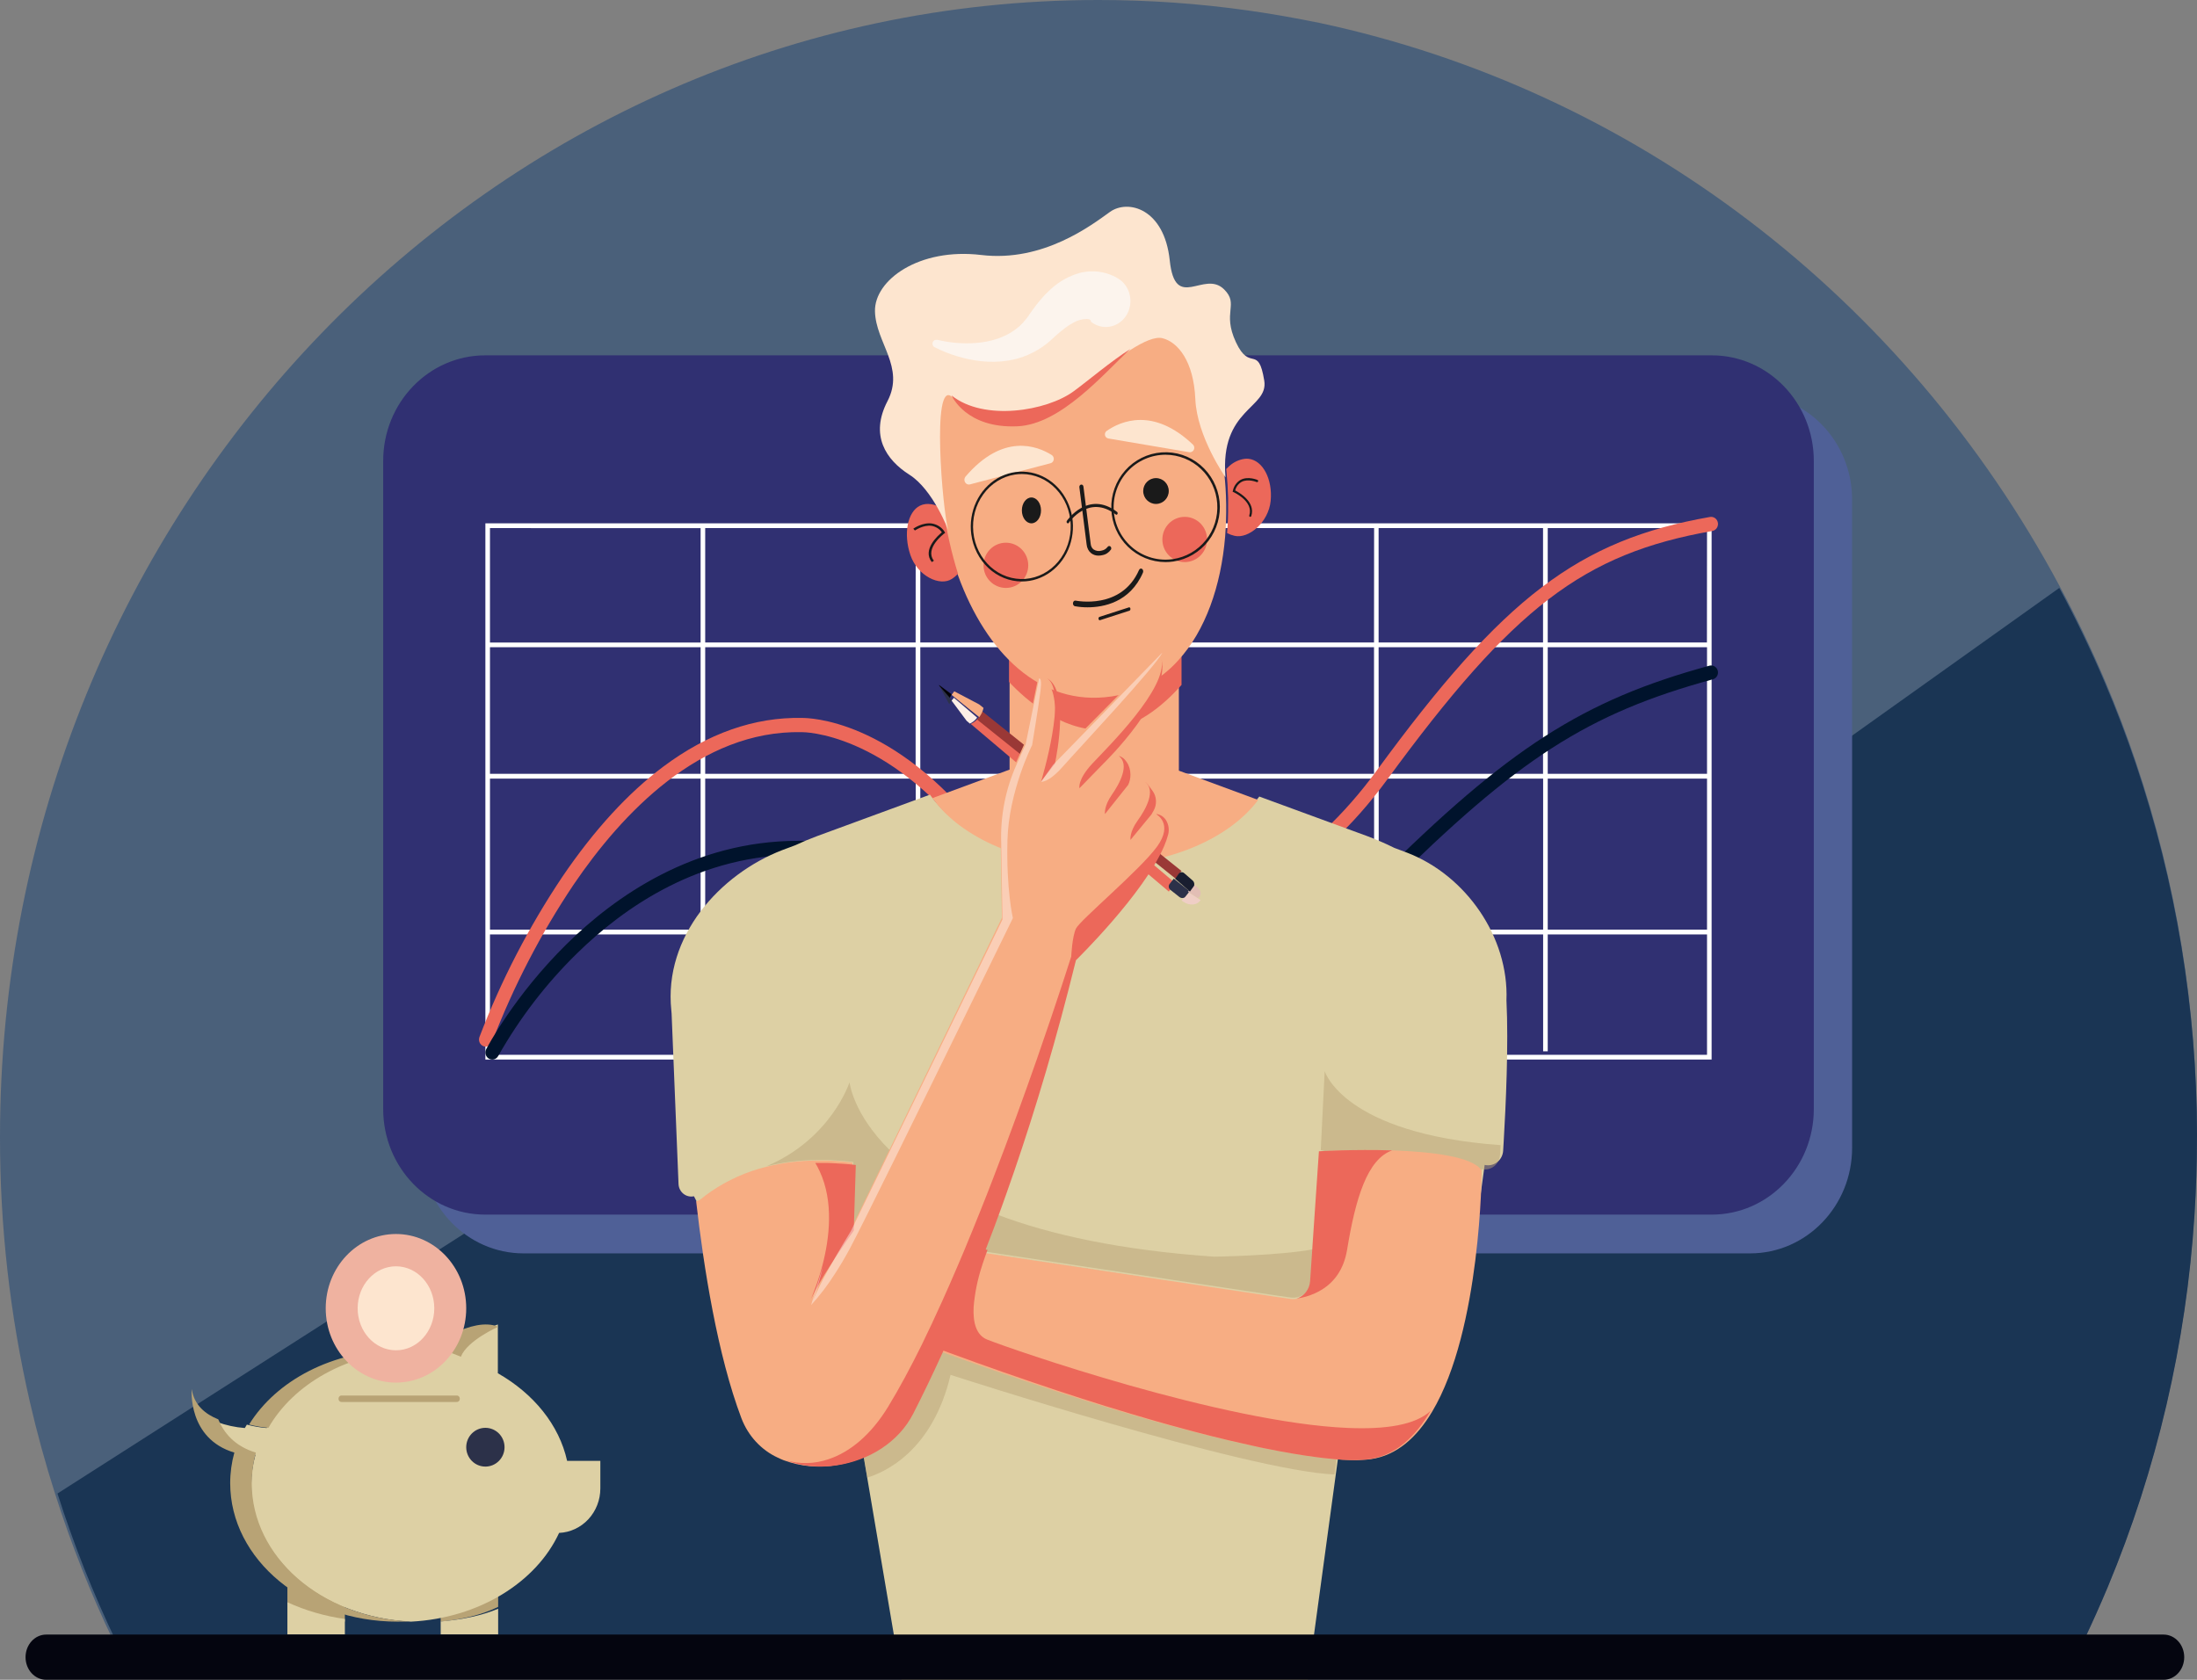 <svg width="340" height="260" viewBox="0 0 340 260" fill="none" xmlns="http://www.w3.org/2000/svg">
<rect x="0" y="0" width="340" height="260" fill="#808080" stroke="none"/>
<g clip-path="url(#clip0_202_2)">
<path d="M339.982 176.01C339.982 180.016 339.854 183.992 339.598 187.937C338.325 207.827 333.779 227.346 326.157 245.651C324.972 248.473 323.728 251.256 322.423 254H17.552C14.011 246.604 10.984 238.955 8.494 231.112C7.016 226.481 5.724 221.767 4.618 216.971C1.538 203.551 -0.012 189.804 7.17885e-05 176.01C-0.011 78.803 76.102 1.64644e-05 169.986 1.64644e-05C177.747 -0.003 185.5 0.54 193.189 1.626C194.966 1.879 196.742 2.159 198.518 2.468C200.463 2.809 202.398 3.177 204.326 3.571C228.306 8.711 250.933 19.145 270.665 34.161C290.397 49.177 306.768 68.422 318.665 90.583C321.246 95.381 323.614 100.316 325.769 105.387C327.496 109.445 329.07 113.58 330.49 117.793C336.758 136.345 339.973 155.855 340 175.51C339.982 175.69 339.982 175.848 339.982 176.01Z" fill="#4A607A"/>
<path d="M339.993 176.2C339.993 180.197 339.865 184.163 339.61 188.098C338.337 207.94 333.796 227.411 326.183 245.671C325.001 248.487 323.758 251.263 322.454 254H17.943C14.406 246.622 11.383 238.992 8.895 231.168L105.561 169.39L196.392 178.196L318.69 91C321.268 95.787 323.634 100.709 325.786 105.767C327.511 109.815 329.083 113.941 330.501 118.143C336.762 136.65 339.973 156.113 340 175.72C339.993 175.881 339.993 176.039 339.993 176.2Z" fill="#1A3554"/>
<path d="M95.872 81C97.51 81 98.837 79.657 98.837 78C98.837 76.343 97.51 75 95.872 75C94.235 75 92.907 76.343 92.907 78C92.907 79.657 94.235 81 95.872 81Z" fill="#2C3149"/>
<path d="M270.835 61H81.026C72.303 61 65.233 68.317 65.233 77.342V177.657C65.233 186.683 72.303 194 81.026 194H270.835C279.557 194 286.628 186.683 286.628 177.657V77.342C286.628 68.317 279.557 61 270.835 61Z" fill="#4F6097"/>
<path d="M264.904 55H75.096C66.373 55 59.302 62.317 59.302 71.342V171.657C59.302 180.683 66.373 188 75.096 188H264.904C273.627 188 280.698 180.683 280.698 171.657V71.342C280.698 62.317 273.627 55 264.904 55Z" fill="#303072"/>
<path d="M75.116 81V164H264.884V81H75.116ZM264.159 99.442H239.522V81.739H264.173L264.159 99.442ZM178.076 100.18H212.638V119.773H178.09L178.076 100.18ZM177.365 119.773H142.423V100.18H177.38L177.365 119.773ZM213.349 100.18H238.796V119.773H213.363L213.349 100.18ZM213.349 99.442V81.739H238.796V99.442H213.349ZM212.638 99.442H178.09V81.739H212.652L212.638 99.442ZM177.365 99.442H142.423V81.739H177.38L177.365 99.442ZM141.698 99.442H109.134V81.739H141.712L141.698 99.442ZM141.698 100.18V119.773H109.134V100.18H141.698ZM108.423 119.773H75.827V100.18H108.423V119.773ZM108.423 120.512V143.89H75.827V120.512H108.423ZM109.134 120.512H141.712V143.89H109.134V120.512ZM142.423 120.512H177.38V143.89H142.423V120.512ZM178.09 120.512H212.652V143.89H178.09V120.512ZM213.363 120.512H238.81V143.89H213.363V120.512ZM239.522 120.512H264.173V143.89H239.522V120.512ZM239.522 119.773V100.18H264.173V119.773H239.522ZM108.423 81.746V99.449H75.827V81.739L108.423 81.746ZM75.827 163.262V144.628H108.423V162.719H109.134V144.628H141.712V162.719H142.423V144.628H177.38V162.719H178.09V144.628H212.652V162.719H213.363V144.628H238.81V162.719H239.522V144.628H264.173V163.262H75.827Z" fill="white"/>
<path d="M75.177 162C75.055 161.999 74.935 161.975 74.822 161.93C74.558 161.829 74.343 161.624 74.225 161.359C74.108 161.094 74.096 160.792 74.194 160.519C77.544 151.762 81.855 143.43 87.042 135.688C91.939 128.477 97.185 122.747 102.64 118.667C109.522 113.517 116.762 110.969 124.12 111.123C124.997 111.123 138.271 111.156 152.063 128.997C158.04 136.728 167.115 141.076 176.939 140.951C190.125 140.772 202.934 133.088 213.017 119.323C232.69 92.424 244.271 83.597 264.629 80.015C264.908 79.967 265.193 80.035 265.424 80.204C265.654 80.373 265.81 80.63 265.857 80.917C265.904 81.205 265.838 81.501 265.675 81.738C265.511 81.976 265.263 82.137 264.984 82.186C245.03 85.704 234.22 93.971 214.692 120.643C209.308 128 203.146 133.693 196.378 137.568C190.149 141.131 183.431 143.066 176.946 143.151C166.448 143.294 156.766 138.635 150.377 130.368C137.117 113.22 124.266 113.326 124.113 113.323H124.063C108.351 112.996 96.209 125.973 88.774 136.915C83.684 144.514 79.451 152.688 76.156 161.278C76.083 161.486 75.949 161.666 75.775 161.796C75.6 161.925 75.391 161.996 75.177 162Z" fill="#EC685A"/>
<path d="M76.177 164C75.994 163.999 75.813 163.951 75.654 163.858C75.495 163.765 75.362 163.631 75.267 163.47C75.173 163.309 75.121 163.125 75.117 162.938C75.112 162.75 75.155 162.563 75.241 162.398C75.415 162.064 79.59 154.118 87.703 146.114C95.121 138.797 107.317 130.146 123.501 130.146H124.167C124.965 130.146 138.164 130.146 151.959 143.139C158.657 149.453 168.897 152.585 180.047 151.717C192.155 150.779 203.872 145.232 213.049 136.094C233.443 115.792 244.983 108.38 264.488 103.05C264.624 103.006 264.769 102.991 264.912 103.005C265.055 103.019 265.194 103.063 265.32 103.134C265.446 103.204 265.556 103.301 265.645 103.417C265.734 103.532 265.798 103.666 265.836 103.808C265.873 103.95 265.882 104.099 265.861 104.245C265.84 104.39 265.792 104.53 265.717 104.656C265.642 104.782 265.544 104.891 265.427 104.976C265.31 105.063 265.177 105.123 265.037 105.154C245.717 110.437 234.857 117.423 214.53 137.656C205 147.142 192.811 152.916 180.211 153.882C168.471 154.786 157.651 151.459 150.519 144.737C137.249 132.232 124.323 132.308 124.189 132.319H124.153C108.373 132.083 96.461 140.512 89.235 147.626C84.493 152.278 80.416 157.592 77.123 163.411C77.033 163.589 76.897 163.738 76.731 163.842C76.564 163.946 76.372 164.001 76.177 164Z" fill="#00132C"/>
<path d="M53.372 243V251C50.3 250.563 47.304 249.665 44.477 248.333V243H53.372Z" fill="#B8A375"/>
<path d="M77.093 243V248.712C74.546 249.971 71.507 250.657 68.198 251V243H77.093Z" fill="#B8A375"/>
<path d="M92.907 226.111V230.391C92.905 232.165 92.24 233.871 91.051 235.152C89.862 236.433 88.241 237.19 86.525 237.265C82.994 244.905 74.144 250.455 63.603 251C49.814 250.336 38.885 241.119 38.885 229.841C38.887 228.269 39.102 226.704 39.524 225.194C36.144 224.21 34.449 222.105 33.605 220.104C34.987 220.61 36.428 220.922 37.89 221.033C37.991 220.85 38.095 220.661 38.202 220.505C39.208 220.771 40.234 220.947 41.269 221.033C45.22 214.117 53.636 209.202 63.556 208.712C65.464 208.811 67.36 209.082 69.224 209.521C69.363 209.323 69.52 209.139 69.694 208.972C71.705 206.878 77.046 205 77.046 205V212.554C82.578 215.709 86.525 220.528 87.764 226.111H92.907Z" fill="#DDD0A4"/>
<path d="M77.093 205.363C77.093 205.363 72.29 207.484 71.321 210C71.321 210 68.526 208.793 67.342 208.691C66.158 208.589 73.183 203.644 77.093 205.363Z" fill="#B8A375"/>
<path d="M63.256 250.951C62.687 250.985 62.111 251 61.528 251C47.219 251 35.624 241.398 35.624 229.559C35.624 227.959 35.841 226.369 36.268 224.835C28.986 222.657 29.668 215 29.668 215C30.042 217.486 31.788 218.894 33.777 219.687C34.607 221.711 36.274 223.84 39.599 224.835C39.178 226.369 38.961 227.96 38.956 229.559C38.956 240.956 49.707 250.279 63.256 250.951Z" fill="#B8A375"/>
<path d="M63.256 209.043C53.588 209.518 45.379 214.288 41.536 221C40.527 220.917 39.527 220.746 38.547 220.488C42.747 213.683 51.47 209 61.576 209C62.122 209 62.686 209.014 63.256 209.043Z" fill="#B8A375"/>
<path d="M75.116 227C76.754 227 78.081 225.657 78.081 224C78.081 222.343 76.754 221 75.116 221C73.479 221 72.151 222.343 72.151 224C72.151 225.657 73.479 227 75.116 227Z" fill="#2C3149"/>
<path d="M70.661 216.998H52.885C52.822 217.004 52.757 216.995 52.696 216.974C52.636 216.951 52.58 216.915 52.533 216.869C52.486 216.822 52.448 216.765 52.423 216.701C52.397 216.638 52.384 216.569 52.384 216.5C52.384 216.43 52.397 216.362 52.423 216.299C52.448 216.235 52.486 216.178 52.533 216.132C52.58 216.085 52.636 216.049 52.696 216.027C52.757 216.004 52.822 215.996 52.885 216.002H70.661C70.725 215.996 70.789 216.004 70.85 216.027C70.911 216.049 70.966 216.085 71.013 216.132C71.06 216.178 71.098 216.235 71.124 216.299C71.15 216.362 71.163 216.43 71.163 216.5C71.163 216.569 71.15 216.638 71.124 216.701C71.098 216.765 71.06 216.822 71.013 216.869C70.966 216.915 70.911 216.951 70.85 216.974C70.789 216.995 70.725 217.004 70.661 216.998Z" fill="#B8A375"/>
<path d="M61.279 214C67.284 214 72.151 208.851 72.151 202.5C72.151 196.149 67.284 191 61.279 191C55.274 191 50.407 196.149 50.407 202.5C50.407 208.851 55.274 214 61.279 214Z" fill="#EFB2A0"/>
<path d="M53.372 250.585V253H44.477V248C47.305 249.293 50.3 250.163 53.372 250.585Z" fill="#DDD0A4"/>
<path d="M77.093 249V253H68.198V250.979C71.507 250.674 74.531 250.084 77.093 249Z" fill="#DDD0A4"/>
<path d="M61.279 209C64.554 209 67.209 206.09 67.209 202.5C67.209 198.911 64.554 196 61.279 196C58.004 196 55.349 198.911 55.349 202.5C55.349 206.09 58.004 209 61.279 209Z" fill="#FDE5CF"/>
<path d="M232.711 176.624C232.679 177.162 232.647 177.66 232.622 178.113C232.601 178.46 232.506 178.799 232.345 179.105C232.183 179.411 231.959 179.678 231.687 179.886C231.415 180.095 231.102 180.24 230.77 180.313C230.437 180.386 230.094 180.384 229.761 180.308L229.304 183.666L229.007 185.883C228.506 189.547 226.728 192.903 224.001 195.334C221.275 197.764 217.783 199.107 214.166 199.114C213.598 199.114 213.029 199.081 212.464 199.016C211.88 198.947 211.301 198.841 210.73 198.701L207.201 224.703L206.843 227.333L202.4 260H139.513L134.053 227.808L133.47 224.385L129.004 198.068C128.155 198.329 127.284 198.512 126.402 198.613C119.716 199.389 110.885 192.296 107.395 185.158C107.114 185.22 106.823 185.218 106.542 185.153C106.263 185.087 106 184.96 105.772 184.78C105.545 184.6 105.358 184.371 105.226 184.11C105.094 183.849 105.019 183.562 105.007 183.267L103.934 156.867L103.891 156.388C102.683 144.912 111.428 135.299 121.053 131.582L123.059 130.832C124.203 130.298 125.34 129.822 126.452 129.413L143.914 123C148.361 129.219 158.14 133.52 169.481 133.52C172.892 133.537 176.292 133.138 179.61 132.332C180.186 132.193 180.747 132.043 181.298 131.874C187.226 130.115 192.024 127.068 194.884 123.289L211.567 129.406C213 129.942 214.405 130.553 215.779 131.235L217.795 131.992C226.845 135.485 233.526 145.036 233.133 154.833C233.473 161.666 233.033 171.177 232.711 176.624Z" fill="#DDD0A4"/>
<path d="M194.709 123.813C190.218 129.846 180.669 134 169.6 134C158.378 134 148.702 129.711 144.302 123.53L156.239 119.12V97H182.438V119.284L194.709 123.813Z" fill="#F7AD83"/>
<path d="M182.849 99V106.012C179.931 109.308 175.533 113 170.486 113C164.124 113 158.792 108.356 156.163 105.557V99.428L165.478 99H182.849Z" fill="#EC685A"/>
<path d="M189.25 71.414C189.321 71.944 189.389 72.469 189.446 73.003V73.043C189.815 76.348 189.866 79.682 189.6 82.998C189.6 82.998 189.6 83.02 189.6 83.031C188.967 90.712 186.536 97.629 182.334 102.222C179.622 105.253 175.973 107.223 172.008 107.797C160.923 109.437 152.587 100.954 148.272 89.095C147.148 86.004 146.31 82.811 145.768 79.559C145.672 79.004 145.586 78.438 145.507 77.875C143.108 60.695 142.264 48.17 163.24 45.07C166.816 44.54 170.081 47.218 173.645 46.692C181.809 45.485 186.933 58.459 188.95 69.642C188.95 69.689 188.967 69.737 188.978 69.782C189.08 70.321 189.171 70.865 189.25 71.414Z" fill="#F7AD83"/>
<path d="M184.075 69.997L171.529 67.87C171.403 67.85 171.286 67.792 171.192 67.703C171.099 67.615 171.034 67.501 171.005 67.375C170.976 67.25 170.985 67.119 171.031 66.999C171.076 66.879 171.157 66.775 171.261 66.7C173.423 65.195 178.478 62.958 184.646 68.844C184.739 68.947 184.799 69.076 184.819 69.214C184.838 69.352 184.816 69.492 184.754 69.617C184.692 69.742 184.594 69.845 184.473 69.912C184.352 69.981 184.213 70.01 184.075 69.997Z" fill="#FDE5CF"/>
<path d="M159.622 81C160.441 81 161.105 80.105 161.105 79C161.105 77.895 160.441 77 159.622 77C158.803 77 158.14 77.895 158.14 79C158.14 80.105 158.803 81 159.622 81Z" fill="#1A1A1A"/>
<path d="M178.895 78C179.987 78 180.872 77.105 180.872 76C180.872 74.895 179.987 74 178.895 74C177.804 74 176.919 74.895 176.919 76C176.919 77.105 177.804 78 178.895 78Z" fill="#1A1A1A"/>
<path d="M168.312 94C167.651 94.005 166.99 93.948 166.335 93.827C166.291 93.818 166.247 93.796 166.209 93.766C166.17 93.735 166.136 93.695 166.11 93.648C166.084 93.601 166.065 93.548 166.055 93.491C166.045 93.435 166.044 93.377 166.052 93.32C166.06 93.264 166.076 93.21 166.101 93.161C166.126 93.112 166.157 93.071 166.195 93.038C166.232 93.004 166.275 92.982 166.32 92.969C166.365 92.957 166.411 92.955 166.456 92.965C166.525 92.965 173.54 94.453 176.274 88.221C176.318 88.122 176.391 88.049 176.478 88.017C176.566 87.985 176.659 87.998 176.739 88.053C176.778 88.079 176.814 88.116 176.842 88.161C176.871 88.205 176.892 88.255 176.904 88.31C176.917 88.365 176.921 88.422 176.917 88.478C176.912 88.534 176.898 88.589 176.876 88.639C174.862 93.254 170.764 94 168.312 94Z" fill="#1A1A1A"/>
<path d="M170.187 96C170.145 95.999 170.104 95.979 170.071 95.942C170.038 95.905 170.015 95.854 170.005 95.796C169.999 95.762 169.998 95.728 170.003 95.693C170.007 95.658 170.015 95.626 170.029 95.597C170.042 95.567 170.059 95.543 170.079 95.522C170.099 95.502 170.122 95.489 170.146 95.482L174.713 94.008C174.737 93.999 174.762 93.998 174.786 94.003C174.81 94.008 174.834 94.02 174.854 94.038C174.875 94.057 174.894 94.08 174.908 94.108C174.922 94.137 174.932 94.168 174.937 94.202C174.948 94.269 174.94 94.34 174.914 94.399C174.889 94.459 174.847 94.5 174.799 94.517L170.229 95.995L170.187 96Z" fill="#1A1A1A"/>
<path d="M170.007 85.999C169.599 86.01 169.197 85.878 168.856 85.621C168.665 85.467 168.505 85.269 168.385 85.04C168.266 84.811 168.191 84.555 168.165 84.291L167.038 75.41C167.026 75.316 167.048 75.22 167.099 75.144C167.149 75.068 167.225 75.018 167.308 75.004C167.349 74.997 167.392 74.999 167.432 75.011C167.473 75.022 167.511 75.043 167.544 75.071C167.578 75.1 167.607 75.136 167.628 75.176C167.65 75.218 167.663 75.263 167.669 75.31L168.792 84.187C168.807 84.354 168.852 84.516 168.925 84.661C168.999 84.807 169.098 84.933 169.218 85.032C169.407 85.159 169.617 85.242 169.835 85.274C170.053 85.307 170.275 85.29 170.486 85.223C170.837 85.164 171.16 84.968 171.397 84.669C171.443 84.592 171.513 84.538 171.593 84.52C171.673 84.5 171.756 84.516 171.826 84.565C171.895 84.614 171.946 84.691 171.966 84.781C171.987 84.87 171.976 84.966 171.937 85.046C171.61 85.518 171.139 85.832 170.617 85.924C170.417 85.974 170.213 85.999 170.007 85.999Z" fill="#1A1A1A"/>
<path d="M150.037 74.993L162.58 71.7C162.706 71.668 162.821 71.597 162.909 71.495C162.997 71.393 163.054 71.265 163.074 71.129C163.094 70.992 163.074 70.852 163.018 70.727C162.963 70.602 162.873 70.498 162.761 70.427C160.462 68.986 155.183 66.997 149.389 73.805C149.305 73.922 149.255 74.062 149.246 74.209C149.237 74.357 149.269 74.503 149.339 74.63C149.408 74.758 149.512 74.86 149.636 74.925C149.761 74.99 149.9 75.013 150.037 74.993Z" fill="#FDE5CF"/>
<path d="M148.256 88.801C147.971 89.115 147.653 89.384 147.311 89.602C145.475 90.81 142.005 89.183 140.888 85.904C139.773 82.625 140.444 79.204 142.382 78.265C143.424 77.761 144.791 77.991 146.007 78.826C146.493 82.228 147.245 85.568 148.256 88.801Z" fill="#EC685A"/>
<path d="M144.2 87C142.69 85.083 145.146 82.895 145.76 82.399C145.592 82.145 145.366 81.924 145.097 81.751C144.829 81.579 144.523 81.457 144.2 81.396C142.906 81.189 141.601 82.11 141.589 82.11L141.337 81.831C141.397 81.789 142.794 80.803 144.267 81.035C144.674 81.113 145.057 81.269 145.39 81.493C145.722 81.717 145.996 82.003 146.191 82.331L146.279 82.463L146.144 82.56C146.115 82.585 143.03 84.891 144.527 86.79L144.2 87Z" fill="#1A1A1A"/>
<path d="M196.646 77.507C196.332 80.856 193.21 83.45 191.047 82.934C190.653 82.844 190.269 82.703 189.907 82.513C189.909 82.486 189.909 82.457 189.907 82.429C190.02 81.028 190.071 79.601 190.057 78.159C190.057 77.793 190.057 77.427 190.057 77.061C190.023 75.703 189.941 74.335 189.805 72.962C189.805 72.838 189.781 72.713 189.767 72.596C189.918 72.433 190.077 72.279 190.245 72.135C190.927 71.515 191.765 71.125 192.654 71.016C192.844 70.995 193.036 70.995 193.227 71.016C195.428 71.253 196.957 74.159 196.646 77.507Z" fill="#EC685A"/>
<path d="M193.493 79.998C193.475 80.001 193.457 80.001 193.439 79.998C193.397 79.982 193.363 79.95 193.343 79.909C193.323 79.867 193.32 79.82 193.334 79.776C194.044 77.605 190.925 76.184 190.891 76.171L190.756 76.111L190.796 75.966C190.866 75.606 191.012 75.266 191.222 74.972C191.433 74.677 191.702 74.434 192.013 74.261C193.152 73.672 194.544 74.261 194.605 74.285C194.626 74.294 194.644 74.307 194.66 74.324C194.676 74.341 194.688 74.36 194.697 74.382C194.705 74.403 194.71 74.427 194.709 74.45C194.709 74.473 194.705 74.496 194.697 74.518C194.688 74.54 194.675 74.559 194.659 74.575C194.643 74.591 194.624 74.605 194.604 74.613C194.583 74.623 194.56 74.627 194.538 74.627C194.516 74.627 194.494 74.622 194.473 74.613C194.473 74.613 193.159 74.06 192.161 74.577C191.913 74.715 191.695 74.905 191.52 75.134C191.346 75.364 191.219 75.63 191.148 75.913C191.78 76.234 194.358 77.697 193.639 79.889C193.627 79.919 193.607 79.946 193.581 79.965C193.555 79.985 193.525 79.996 193.493 79.998Z" fill="#1A1A1A"/>
<path d="M155.669 91C157.579 91 159.128 89.433 159.128 87.5C159.128 85.567 157.579 84 155.669 84C153.758 84 152.209 85.567 152.209 87.5C152.209 89.433 153.758 91 155.669 91Z" fill="#EC685A"/>
<path d="M183.343 87C185.254 87 186.802 85.433 186.802 83.5C186.802 81.567 185.254 80 183.343 80C181.433 80 179.884 81.567 179.884 83.5C179.884 85.433 181.433 87 183.343 87Z" fill="#EC685A"/>
<path d="M189.656 73.879C189.656 73.879 185.237 67.618 184.984 61.769C184.73 55.92 182.306 52.962 179.914 52.351C178.763 52.056 176.943 52.885 174.93 54.17C171.895 56.104 168.42 59.065 166.136 60.737C161.974 63.791 152.261 65.404 147.27 61.375C144.171 58.878 145.841 78.685 146.723 82C146.723 82 144.399 75.802 140.738 73.477C137.078 71.153 134.6 67.371 137.343 62.093C140.085 56.815 135.526 53.055 135.408 48.2C135.29 43.346 142.233 38.314 151.854 39.467C161.474 40.62 168.996 34.786 171.777 32.797C174.558 30.808 180.182 32.267 181.026 40.307C181.869 48.347 186.324 41.707 189.438 44.789C191.808 47.143 189.08 48.281 191.272 52.974C193.464 57.666 194.714 53.18 195.651 58.91C196.359 63.257 188.744 63.19 189.656 73.879Z" fill="#FDE5CF"/>
<path d="M158.125 90C156.225 89.994 154.391 89.254 152.957 87.914C151.522 86.576 150.584 84.726 150.312 82.705C150.084 80.99 150.349 79.239 151.072 77.69C151.794 76.141 152.94 74.866 154.356 74.037C155.772 73.207 157.39 72.862 158.993 73.05C160.596 73.237 162.107 73.946 163.325 75.083C164.542 76.219 165.407 77.729 165.804 79.409C166.2 81.09 166.109 82.86 165.543 84.483C164.978 86.106 163.964 87.504 162.638 88.49C161.312 89.476 159.737 90.004 158.125 90ZM158.146 73.369C157.785 73.371 157.424 73.399 157.067 73.452C155.128 73.752 153.374 74.848 152.173 76.511C150.971 78.173 150.417 80.272 150.627 82.365C150.836 84.458 151.793 86.382 153.295 87.732C154.798 89.082 156.729 89.753 158.682 89.603C160.635 89.453 162.458 88.494 163.767 86.928C165.076 85.362 165.768 83.311 165.699 81.208C165.63 79.104 164.803 77.111 163.394 75.649C161.986 74.187 160.104 73.37 158.146 73.369Z" fill="#1A1A1A"/>
<path d="M180.372 87C178.197 86.999 176.106 86.143 174.541 84.614C172.976 83.084 172.059 80.999 171.982 78.799C171.906 76.599 172.676 74.454 174.13 72.817C175.585 71.18 177.611 70.177 179.781 70.022C181.952 69.865 184.097 70.567 185.767 71.979C187.436 73.391 188.499 75.403 188.731 77.593C188.963 79.782 188.347 81.976 187.012 83.715C185.678 85.453 183.728 86.6 181.574 86.913C181.176 86.972 180.774 87.001 180.372 87ZM180.395 70.384C179.291 70.38 178.199 70.606 177.187 71.049C176.174 71.492 175.261 72.141 174.508 72.956C173.754 73.771 173.174 74.734 172.805 75.786C172.436 76.838 172.285 77.956 172.362 79.069C172.439 80.183 172.742 81.269 173.252 82.259C173.762 83.248 174.469 84.121 175.327 84.823C176.185 85.524 177.178 86.038 178.242 86.334C179.305 86.629 180.418 86.7 181.51 86.541C183.517 86.249 185.34 85.2 186.613 83.603C187.886 82.008 188.515 79.984 188.374 77.938C188.232 75.892 187.331 73.976 185.851 72.575C184.372 71.173 182.422 70.391 180.395 70.384Z" fill="#1A1A1A"/>
<path d="M165.249 80.999C165.213 81 165.177 80.987 165.146 80.964C165.116 80.941 165.092 80.907 165.076 80.866C165.061 80.826 165.055 80.781 165.06 80.737C165.065 80.693 165.08 80.652 165.104 80.618C165.134 80.566 168.388 75.819 172.875 79.236C172.918 79.269 172.949 79.322 172.96 79.383C172.972 79.443 172.963 79.507 172.936 79.56C172.909 79.613 172.867 79.651 172.817 79.665C172.768 79.68 172.716 79.669 172.673 79.635C168.472 76.43 165.417 80.871 165.417 80.914C165.397 80.944 165.37 80.967 165.342 80.982C165.312 80.997 165.28 81.002 165.249 80.999Z" fill="#1A1A1A"/>
<path d="M145.001 52.582C146.147 52.865 147.314 53.04 148.488 53.106C149.64 53.179 150.796 53.141 151.941 52.99C153.032 52.847 154.102 52.562 155.126 52.141C156.075 51.743 156.96 51.193 157.749 50.51C158.121 50.169 158.466 49.797 158.779 49.397C158.938 49.205 159.087 49.005 159.225 48.796L159.432 48.484L159.737 48.062C160.15 47.471 160.591 46.903 161.062 46.363C161.308 46.089 161.529 45.803 161.802 45.536L162.631 44.738C163.927 43.551 165.464 42.696 167.124 42.238C167.362 42.172 167.605 42.124 167.85 42.094C168.103 42.061 168.349 42.016 168.613 42.005C168.876 41.994 169.139 42.005 169.403 42.005C169.674 42.017 169.945 42.045 170.214 42.087C170.774 42.168 171.325 42.315 171.854 42.524C172.135 42.632 172.409 42.755 172.676 42.895C172.82 42.98 172.964 43.066 173.104 43.155L173.35 43.325L173.473 43.418C173.547 43.477 173.621 43.544 173.694 43.611C174.065 43.967 174.365 44.396 174.578 44.874C174.792 45.352 174.914 45.87 174.938 46.397C174.961 46.925 174.887 47.453 174.717 47.95C174.548 48.448 174.287 48.906 173.951 49.297C173.614 49.688 173.208 50.005 172.755 50.23C172.302 50.456 171.812 50.584 171.312 50.609C170.812 50.635 170.313 50.556 169.842 50.377C169.37 50.198 168.937 49.923 168.567 49.567C168.609 49.609 168.654 49.647 168.701 49.682L168.732 49.7L168.792 49.731H168.837C168.837 49.731 168.862 49.697 168.837 49.679C168.818 49.624 168.785 49.577 168.742 49.541C168.711 49.523 168.69 49.486 168.651 49.467C168.609 49.453 168.569 49.433 168.532 49.408C168.484 49.404 168.436 49.403 168.387 49.404C168.332 49.38 168.272 49.369 168.212 49.371C167.465 49.371 166.731 49.574 166.081 49.96L165.452 50.331C165.241 50.454 165.037 50.632 164.823 50.776C164.386 51.094 163.966 51.437 163.566 51.803L163.246 52.082L162.828 52.471C162.553 52.735 162.263 52.983 161.961 53.213C160.212 54.585 158.17 55.477 156.015 55.809C154.676 56.02 153.317 56.056 151.969 55.917C150.678 55.786 149.401 55.529 148.155 55.149C146.928 54.783 145.734 54.305 144.587 53.718C144.471 53.647 144.383 53.536 144.337 53.403C144.291 53.271 144.291 53.126 144.336 52.994C144.381 52.861 144.469 52.749 144.584 52.679C144.7 52.608 144.834 52.582 144.966 52.605L145.001 52.582Z" fill="#FCF4ED"/>
<path d="M174.942 54C170.761 57.877 164.183 65.676 157.465 65.981C149.449 66.35 147.267 61.209 147.267 61.209C152.275 65.24 161.979 63.626 166.143 60.571C168.428 58.898 171.905 55.935 174.942 54Z" fill="#EC685A"/>
<path d="M197.674 201L153.198 194L197.164 200.901L197.674 201Z" fill="#406468"/>
<g opacity="0.7">
<path opacity="0.7" d="M205.001 165.781L204.397 178.021L228.844 184.326L229.299 180.951C229.628 181.028 229.97 181.03 230.3 180.957C230.631 180.883 230.941 180.737 231.212 180.527C231.482 180.318 231.705 180.05 231.865 179.742C232.026 179.434 232.12 179.094 232.141 178.745C232.165 178.29 232.197 177.789 232.23 177.249C207.84 175.48 205.001 165.781 205.001 165.781Z" fill="#B8A375"/>
<path opacity="0.7" d="M206.415 225.534C205.971 225.493 205.488 225.446 204.973 225.387C204.667 225.353 204.348 225.313 204.01 225.269C201.857 225.004 199.136 224.57 195.751 223.894L195.008 223.743L194.142 223.555C192.934 223.298 191.655 223.015 190.284 222.699L189.85 222.596C189.186 222.442 188.501 222.276 187.801 222.107L187.236 221.967C186.481 221.778 185.702 221.581 184.898 221.375L184.298 221.221C183.279 220.956 182.231 220.677 181.147 220.383L180.49 220.202L179.158 219.835L177.851 219.467C176.117 218.97 174.299 218.445 172.416 217.875L171.172 217.507C168.849 216.799 166.399 216.029 163.823 215.198L162.959 214.915C158.061 213.323 152.707 211.499 146.86 209.4L145.862 209.032C144.232 212.577 142.69 215.72 141.283 218.452C139.656 221.611 136.854 223.909 133.642 225.251L134.214 228.703C136.903 227.891 144.324 224.614 147.106 212.804C147.106 212.804 192.984 227.663 206.529 228.222L206.884 225.578H206.795L206.415 225.534Z" fill="#B8A375"/>
<path opacity="0.7" d="M131.756 190.243L137.724 178.046C131.98 172.395 131.468 167.509 131.468 167.509C131.468 167.509 128.704 176.208 118.608 180.525C121.169 179.89 123.791 179.563 126.424 179.551C126.963 179.551 127.514 179.551 128.075 179.551C128.289 179.551 128.502 179.551 128.715 179.576C129.181 179.594 129.656 179.628 130.136 179.668L130.676 179.712L131.351 179.779L132.04 179.859L132.012 180.841L131.756 190.243Z" fill="#B8A375"/>
<path opacity="0.7" d="M197.158 200.461L199.698 200.829C200.115 200.891 200.54 200.86 200.944 200.737C201.517 200.562 202.024 200.21 202.398 199.728C202.773 199.247 202.995 198.658 203.037 198.042L203.357 193.335C198.028 194.365 187.9 194.508 187.9 194.508C173.336 193.508 162.53 191.081 154.509 188.07C154.437 188.25 154.374 188.438 154.302 188.614C154.175 188.982 154.043 189.316 153.911 189.662C153.388 191.047 152.868 192.395 152.352 193.707L152.85 193.784L197.158 200.461Z" fill="#B8A375"/>
</g>
<path d="M185.086 137L185.142 137.039C185.12 137.123 185.075 137.203 185.012 137.271L184.128 138.212L185.814 139.327L185.582 139.576C185.064 140.127 183.998 140.143 183.201 139.614L182.849 139.381L185.086 137Z" fill="#EFCEC5"/>
<path d="M151.532 111L181.86 136.673L180.883 138L150.233 112.053C150.74 111.823 151.187 111.461 151.532 111Z" fill="#EC685A"/>
<path d="M147.626 108L151.221 111.075C150.923 111.481 150.537 111.798 150.097 112L149.586 111.563L147.267 108.444L147.47 108.194L147.626 108Z" fill="#FDEFE7"/>
<path d="M145.291 106L147.267 108.354L147.108 108.647L146.902 109L145.291 106Z" fill="#2C3149"/>
<path d="M151.881 110L182.849 134.815L181.931 136L151.221 111.381L151.243 111.359C151.551 110.959 151.769 110.495 151.881 110Z" fill="#9A3836"/>
<path d="M151.532 109.028L152.209 109.572C152.098 110.084 151.876 110.564 151.561 110.978L151.54 111L147.267 107.551L147.377 107.41C147.482 107.276 147.584 107.138 147.679 107L151.532 109.028Z" fill="#F7AD83"/>
<path d="M147.267 107.465C147.202 107.599 147.132 107.733 147.06 107.863L146.984 108L145.398 106.191L145.291 106L147.267 107.465Z" fill="#030205"/>
<path d="M184.786 136.93L184.826 136.963C184.81 137.035 184.778 137.102 184.734 137.161L183.422 138.809C183.37 138.876 183.301 138.927 183.222 138.958C183.102 139.001 182.972 139.011 182.846 138.988C182.719 138.965 182.602 138.909 182.504 138.825L181.169 137.767C181.026 137.673 180.924 137.525 180.887 137.356C180.85 137.187 180.881 137.011 180.972 136.864L181.648 136L184.022 137.883L184.786 136.93Z" fill="#2C3149"/>
<path d="M184.793 137L185.068 137.17C185.823 137.633 186.042 138.401 185.553 138.874L185.427 139L183.837 138.022L184.671 137.198C184.728 137.139 184.77 137.072 184.793 137Z" fill="#E2BEB5"/>
<path d="M182.444 135.199L181.86 136.014L184.074 137.936L184.147 138L184.731 137.185C184.772 137.126 184.801 137.057 184.817 136.984C184.837 136.847 184.823 136.708 184.774 136.58C184.726 136.453 184.647 136.343 184.545 136.263L183.297 135.183C183.181 135.062 183.027 134.997 182.868 135C182.709 135.003 182.556 135.075 182.444 135.199Z" fill="#191E30"/>
<path d="M229.302 181.162C229.302 181.162 229.235 205.77 221.63 218.507C219.268 222.46 216.192 225.263 212.164 225.845C211.753 225.905 211.34 225.941 210.925 225.952C210.345 226 209.762 226.012 209.181 225.988L208.63 225.97C208.116 225.97 207.512 225.915 206.801 225.856L206.421 225.823C205.977 225.782 205.494 225.734 204.979 225.675C204.673 225.642 204.354 225.602 204.017 225.558C201.864 225.292 199.143 224.858 195.758 224.18L195.016 224.029L194.138 223.841C192.931 223.584 191.652 223.3 190.281 222.983L189.848 222.88C189.184 222.725 188.498 222.559 187.799 222.39L187.233 222.25C186.478 222.061 185.699 221.863 184.896 221.657L184.296 221.502C183.277 221.237 182.229 220.957 181.146 220.662L180.489 220.482L179.157 220.114L177.85 219.745C176.116 219.248 174.298 218.721 172.415 218.151L171.172 217.782C168.849 217.072 166.399 216.302 163.823 215.469L162.96 215.185C158.062 213.59 152.709 211.763 146.863 209.66L145.865 209.292L145.726 209.244C144.696 208.875 143.648 208.507 142.59 208.102L140.349 207.281L142.163 201.925L143.051 199.306L144.472 195.159L145.247 192.882L147.293 193.191L149.25 193.486L149.775 193.568L152.376 193.935L152.873 194.013L197.176 200.68L199.715 201.048C200.132 201.111 200.558 201.08 200.962 200.956C201.535 200.781 202.042 200.428 202.416 199.946C202.789 199.463 203.012 198.874 203.054 198.257L203.373 193.541L203.437 192.561L204.411 178.197C204.411 178.197 209.849 177.868 215.667 178.06C221.559 178.281 227.882 179.011 229.302 181.162Z" fill="#F7AD83"/>
<path d="M221.395 218.373C219.04 222.397 215.973 225.25 211.956 225.842C211.546 225.903 211.133 225.939 210.72 225.951C210.141 226 209.56 226.012 208.981 225.988L208.432 225.97C207.918 225.97 207.316 225.913 206.607 225.853L206.228 225.819C205.785 225.778 205.303 225.73 204.79 225.67C204.485 225.636 204.167 225.595 203.83 225.55C201.684 225.28 198.97 224.838 195.594 224.148L194.854 223.994L193.99 223.802C192.786 223.54 191.511 223.251 190.144 222.928L189.711 222.824C189.049 222.666 188.365 222.498 187.668 222.325L187.104 222.183C186.351 221.99 185.574 221.789 184.773 221.579L184.175 221.421C183.158 221.151 182.114 220.867 181.033 220.567L180.378 220.383L179.049 220.008L177.746 219.633C176.017 219.127 174.204 218.59 172.327 218.01L171.087 217.635C168.77 216.912 166.328 216.127 163.758 215.28L162.898 214.991C158.013 213.367 152.675 211.507 146.845 209.367L145.85 208.992L145.711 208.943C144.684 208.568 143.639 208.193 142.584 207.781L140.349 206.945L142.158 201.493L143.044 198.826L147.259 195.144L147.454 194.976L148.871 193.75L149.746 193L152.338 193.375L152.834 193.453C152.693 193.829 152.381 194.634 152.041 195.703L151.967 195.947C151.292 197.991 150.859 200.116 150.677 202.272C150.554 204.612 151.031 206.667 152.803 207.353C156.444 208.804 189.152 220.211 208.626 221.02C214.435 221.264 219.061 220.563 221.395 218.373Z" fill="#EC685A"/>
<path d="M215.465 178.053C211.584 179.392 209.771 185.533 208.476 193.416C207.957 196.597 206.373 198.461 204.667 199.55C204.3 199.781 203.919 199.987 203.526 200.166C202.607 200.582 201.635 200.863 200.64 201C201.216 200.825 201.727 200.472 202.104 199.988C202.48 199.505 202.704 198.914 202.746 198.295L203.068 193.571L203.132 192.59L204.112 178.196C204.112 178.196 209.588 177.868 215.447 178.06L215.465 178.053Z" fill="#EC685A"/>
<path d="M180.765 128.77C180.595 129.403 180.379 130.022 180.117 130.619C176.932 138.059 166.423 148.309 166.423 148.309C163.429 160.49 160.145 171.413 156.847 181.03C156.419 182.269 155.998 183.486 155.57 184.684C155.396 185.168 155.216 185.646 155.057 186.126C154.802 186.828 154.554 187.517 154.304 188.204C154.232 188.385 154.169 188.574 154.098 188.752C153.971 189.121 153.84 189.458 153.708 189.805C153.187 191.198 152.669 192.554 152.156 193.873C151.869 194.612 151.579 195.352 151.292 196.092C151.26 196.173 151.228 196.246 151.2 196.324C150.391 198.365 149.588 200.319 148.794 202.185C147.732 204.711 146.67 207.077 145.683 209.289C144.059 212.854 142.524 216.015 141.122 218.762C138.819 223.277 134.155 226.043 129.325 226.79C126.616 227.237 123.844 226.968 121.26 226.01C120.959 225.888 120.659 225.762 120.369 225.618C117.799 224.434 115.777 222.243 114.739 219.517C111.038 209.74 108.901 196.166 107.733 185.941C108.023 185.876 108.296 185.742 108.529 185.549C108.956 185.194 109.436 184.832 109.969 184.462C112.59 182.665 115.491 181.361 118.543 180.609C121.093 179.971 123.705 179.641 126.328 179.629C126.865 179.629 127.414 179.629 127.973 179.629L128.61 179.655C129.074 179.677 129.544 179.707 130.026 179.751L130.563 179.795L131.236 179.862L131.922 179.944L131.894 180.931L131.639 190.368L137.584 178.102L155.046 142.067L154.859 130.194C154.718 126.012 155.528 121.853 157.222 118.062L158.638 114.878L160.711 104.683L160.818 104.709C161.02 104.756 161.215 104.832 161.398 104.935H161.415C164.668 106.809 162.877 116.483 162.562 118.051V118.114C162.537 118.213 162.527 118.269 162.527 118.269L179.628 101C179.653 101.093 179.682 101.189 179.699 101.285C179.716 101.343 179.728 101.403 179.735 101.463C179.752 101.551 179.766 101.64 179.781 101.733C179.835 102.112 179.851 102.496 179.83 102.879C179.83 102.982 179.83 103.09 179.809 103.197C179.812 103.207 179.812 103.217 179.809 103.226C179.809 103.294 179.801 103.361 179.787 103.426C179.787 103.578 179.745 103.733 179.717 103.892C179.653 104.225 179.575 104.561 179.476 104.901C179.445 105.02 179.409 105.135 179.37 105.252C179.331 105.371 179.257 105.6 179.193 105.774C179.161 105.863 179.129 105.948 179.094 106.037C178.914 106.506 178.701 106.98 178.472 107.453C178.368 107.66 178.259 107.871 178.153 108.078C178.047 108.285 177.969 108.418 177.873 108.588C177.672 108.958 177.459 109.301 177.24 109.653C177.148 109.801 177.056 109.949 176.961 110.097C176.865 110.245 176.766 110.4 176.666 110.552L176.267 111.143C175.853 111.731 175.432 112.308 175.018 112.848C174.809 113.118 174.6 113.381 174.399 113.635C173.249 115.067 172.18 116.246 171.518 116.964C171.485 116.995 171.453 117.028 171.423 117.063C171.389 117.094 171.357 117.126 171.327 117.159L171.246 117.248L171.189 117.303L171.104 117.393L171.009 117.489L170.952 117.548L170.818 117.681L171.773 117.244C172.194 117.051 172.663 116.998 173.114 117.093C173.623 117.193 174.085 117.471 174.423 117.88L174.523 117.992C174.879 118.43 175.094 118.977 175.134 119.552C175.175 120.127 175.04 120.701 174.749 121.19C175.019 120.986 175.337 120.861 175.669 120.828C176.002 120.795 176.336 120.854 176.638 121.001L176.773 121.079C176.797 121.091 176.82 121.106 176.84 121.123L176.879 121.149C176.911 121.169 176.942 121.192 176.971 121.216C177.066 121.288 177.154 121.37 177.233 121.46L178.064 122.403C178.382 122.769 178.572 123.238 178.601 123.732C178.631 124.226 178.499 124.715 178.227 125.121L177.845 125.69L177.749 125.834C178.056 125.645 178.406 125.544 178.762 125.542C178.834 125.537 178.908 125.537 178.981 125.542C179.283 125.58 179.574 125.688 179.831 125.857C180.089 126.026 180.307 126.253 180.47 126.522C180.669 126.854 180.797 127.226 180.848 127.613C180.898 128.001 180.87 128.395 180.765 128.77Z" fill="#F7AD83"/>
<path d="M163.26 118.181L163.215 118.255L161.105 121C161.193 120.696 165.303 107.136 162.064 105C165.458 106.884 163.591 116.601 163.26 118.181Z" fill="#EC685A"/>
<path d="M170.795 118.156L167.054 122C167.054 122 166.697 120.699 169.09 118.141C171.425 115.638 180.748 106.525 179.744 102C181.182 107.982 171.087 117.864 170.795 118.156Z" fill="#EC685A"/>
<path d="M174.942 119.911C174.944 120.469 174.821 121.018 174.589 121.49L170.998 126C170.998 126 170.809 124.81 172.073 123C173.293 121.259 174.872 118.319 173.133 117C173.585 117.112 173.996 117.416 174.299 117.862L174.384 117.984C174.747 118.517 174.945 119.203 174.942 119.911Z" fill="#EC685A"/>
<path d="M178.546 125.441L178.189 126.066L174.953 130C174.953 130 174.75 128.811 176.068 126.996C177.323 125.263 178.944 122.335 177.196 121C177.354 121.107 177.499 121.244 177.623 121.406L178.388 122.441C178.685 122.845 178.863 123.361 178.891 123.907C178.92 124.452 178.798 124.993 178.546 125.441Z" fill="#EC685A"/>
<path d="M180.782 129.164C180.613 129.794 180.398 130.41 180.138 131.005C176.968 138.416 166.51 148.624 166.51 148.624C163.53 160.756 160.263 171.636 156.981 181.214C156.555 182.449 156.136 183.66 155.71 184.853C155.537 185.336 155.357 185.815 155.199 186.29C154.945 186.989 154.699 187.675 154.448 188.359L154.248 188.905C154.121 189.273 153.991 189.608 153.861 189.954C153.342 191.341 152.826 192.692 152.315 194.005C152.029 194.742 151.741 195.479 151.456 196.215C151.424 196.296 151.392 196.37 151.364 196.447C150.559 198.48 149.761 200.426 148.969 202.285C147.913 204.8 146.857 207.157 145.874 209.359C144.258 212.91 142.73 216.059 141.335 218.795C139.043 223.292 134.401 226.047 129.595 226.791C126.899 227.236 124.141 226.968 121.57 226.014C123.746 226.652 126.055 226.599 128.204 225.863C131.549 224.758 134.803 222.066 137.43 217.76C139.145 214.95 140.892 211.698 142.628 208.185C143.684 206.027 144.74 203.765 145.796 201.426C146.607 199.629 147.413 197.792 148.206 195.932L148.29 195.736C148.48 195.291 148.67 194.852 148.857 194.403L149.209 193.571C150.075 191.494 150.931 189.398 151.762 187.31C152.386 185.756 152.995 184.208 153.586 182.666C156.199 175.911 158.562 169.37 160.499 163.827C163.734 154.539 165.781 148.05 165.781 148.05C165.781 148.05 165.914 144.99 166.516 143.719C167.119 142.448 176.426 134.648 179.039 131.068C179.049 131.061 179.056 131.051 179.06 131.038C181.645 127.488 178.954 126.041 178.954 126.041L178.983 126C179.283 126.038 179.572 126.145 179.828 126.314C180.085 126.483 180.302 126.709 180.465 126.976C180.659 127.298 180.788 127.659 180.842 128.035C180.897 128.412 180.876 128.796 180.782 129.164Z" fill="#EC685A"/>
<path d="M132.442 180.321L132.411 181.282L132.125 190.475C132.125 190.475 130.185 193.202 128.301 196.166C127.283 197.732 126.356 199.346 125.523 201C126.234 199.323 126.818 197.605 127.273 195.856C128.364 191.685 129.062 186.019 126.837 181.257C126.64 180.828 126.418 180.408 126.17 180C126.773 180 127.388 180 128.015 180L128.729 180.026C129.248 180.047 129.776 180.076 130.316 180.119L130.919 180.162L131.673 180.227L132.442 180.321Z" fill="#EC685A"/>
<path opacity="0.41" d="M161.026 106.912C160.768 109.034 159.729 115.326 159.729 115.326C159.729 115.326 156.103 122.464 155.908 130.088C155.713 137.712 156.751 142.1 156.751 142.1C156.751 142.1 146.118 163.874 138.575 179.167C135.228 185.95 132.489 191.445 131.553 193.191C130.763 194.667 129.972 195.992 129.238 197.114C128.141 198.854 126.898 200.489 125.523 202L127.356 196.04C126.949 197.831 126.427 199.591 125.793 201.31C126.537 199.615 127.365 197.962 128.274 196.357C129.958 193.32 131.691 190.526 131.691 190.526L137.646 178.285L155.139 142.321L154.944 130.468C154.802 126.294 155.614 122.144 157.311 118.359L158.729 115.182L160.806 105.008C160.824 104.999 160.844 104.998 160.864 105.002C160.883 105.007 160.9 105.018 160.913 105.034C161.051 105.129 161.2 105.499 161.026 106.912Z" fill="white"/>
<path opacity="0.41" d="M179.884 101L162.966 118.389L161.105 120.994C161.105 120.994 162.204 121.239 164.494 118.638C166.784 116.037 178.916 103.103 179.884 101Z" fill="white"/>
<path d="M334.824 253H7.152C5.385 253 3.953 254.567 3.953 256.5C3.953 258.433 5.385 260 7.152 260H334.824C336.591 260 338.023 258.433 338.023 256.5C338.023 254.567 336.591 253 334.824 253Z" fill="#04050F"/>
</g>
<defs>
<clipPath id="clip0_202_2">
<rect width="340" height="260" fill="white"/>
</clipPath>
</defs>
</svg>
